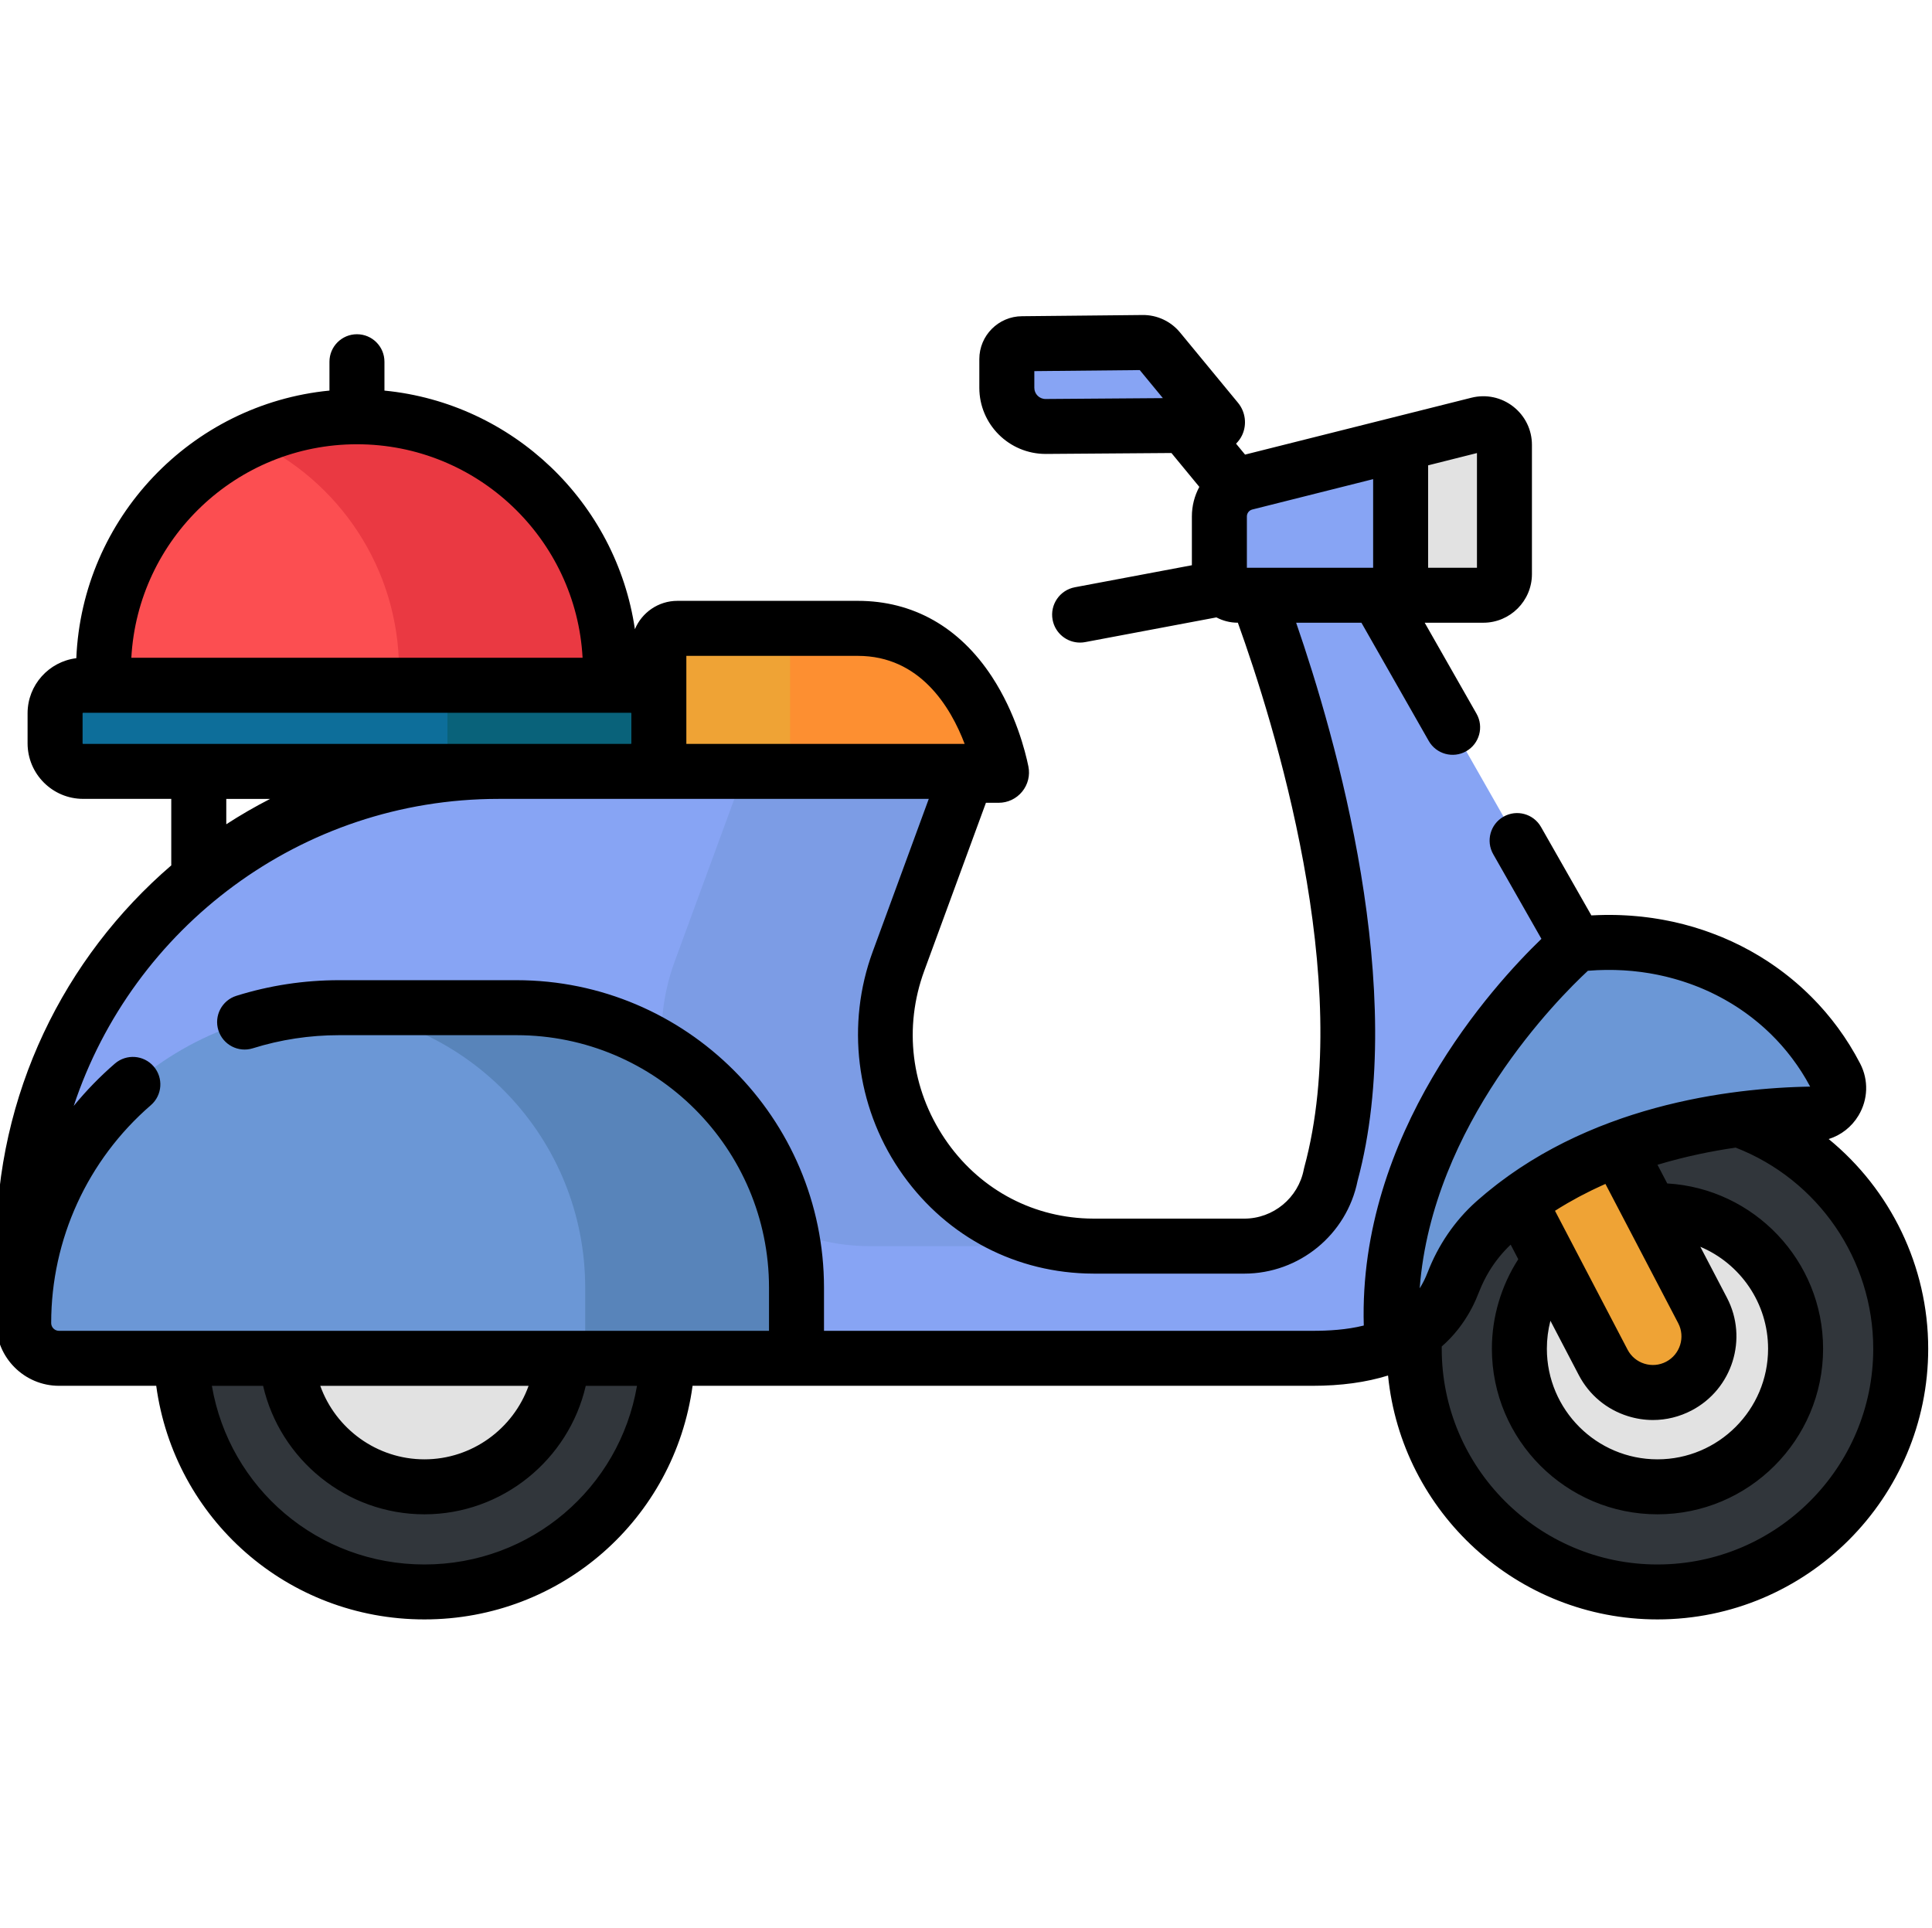 <svg viewBox="1 -83 511.999 511" xmlns="http://www.w3.org/2000/svg"><path d="m177.945 274.453c0 35.602-28.863 64.465-64.465 64.465-35.602 0-64.465-28.863-64.465-64.465s28.863-64.465 64.465-64.465c35.602 0 64.465 28.863 64.465 64.465zm0 0" fill="#31363b"/><path d="m113.48 311.051c-20.18 0-36.598-16.418-36.598-36.598s16.418-36.598 36.598-36.598c20.18 0 36.598 16.418 36.598 36.598s-16.418 36.598-36.598 36.598zm0 0" fill="#e2e2e2"/><path d="m504.715 274.453c0 35.602-28.863 64.465-64.465 64.465s-64.465-28.863-64.465-64.465 28.863-64.465 64.465-64.465 64.465 28.863 64.465 64.465zm0 0" fill="#31363b"/><path d="m440.25 311.051c-20.18 0-36.598-16.418-36.598-36.598s16.418-36.598 36.598-36.598 36.598 16.418 36.598 36.598-16.418 36.598-36.598 36.598zm0 0" fill="#e2e2e2"/><path d="m445.914 284.355c-7.273 3.801-16.25.984-20.051-6.289l-40.828-78.133 26.336-13.762 40.828 78.133c3.805 7.273.988 16.25-6.285 20.051zm0 0" fill="#efa335"/><path d="m487.492 202.227c-12.457-24.035-39.477-38.367-68.777-34.953l-61.676-108.297-25.512 9.133s39.809 95.277 22.152 160.215c-2.117 10.996-11.742 18.945-22.941 18.945h-39.727c-.668 0-1.336-.012-2-.035-37.84-1.277-62.945-39.922-49.898-75.465l18.418-50.195c.023-.062-.02-.125-.086-.125h-124.336c-69.492 0-125.824 56.332-125.824 125.82v20.371c0 5.168 4.191 9.359 9.363 9.359h332.195c16.531 0 31.348-4.625 37.254-20.066 2.344-6.133 6.055-11.684 10.957-16.055 27.719-24.719 66.211-28.391 84.387-28.629 5.105-.062 8.398-5.488 6.051-10.023zm0 0" fill="#87a4f4"/><path d="m198.238 121.574-18.422 50.195c-13.043 35.543 12.059 74.188 49.898 75.465.664.023 1.332.035 2 .035h39.727c2.648 0 5.199-.461 7.594-1.281-32.109-7.031-51.781-41.906-39.922-74.219l18.418-50.195c.023-.062-.02-.125-.086-.125h-59.297c.066 0 .109.062.09.125zm0 0" fill="#7c9ce5"/><path d="m137.887 184.074h-47.035c-46.152 0-83.566 37.414-83.566 83.566 0 5.168 4.191 9.359 9.363 9.359h195.445v-18.719c0-40.984-33.227-74.207-74.207-74.207zm0 0" fill="#6b97d6"/><path d="m137.887 184.074h-47.035c-1.559 0-3.109.051-4.648.133 38.969 2.242 69.879 34.543 69.879 74.07v18.723h56.008v-18.723c.004-40.98-33.223-74.203-74.203-74.203zm0 0" fill="#5884ba"/><path d="m394.09 74.762h-65.066c-2.691 0-4.871-2.184-4.871-4.875v-16.008c0-4.211 2.863-7.887 6.949-8.91l61.621-15.484c3.543-.891 6.973 1.789 6.973 5.438v34.23c.004 3.098-2.508 5.609-5.605 5.609zm0 0" fill="#87a4f4"/><path d="m392.723 29.484-20.543 5.16v40.117h21.91c3.098 0 5.609-2.512 5.609-5.609v-34.23c0-3.648-3.434-6.328-6.977-5.438zm0 0" fill="#e2e2e2"/><path d="m370.008 273.402c7.188-3.016 12.922-8.184 16.09-16.469 2.41-6.305 6.301-11.953 11.367-16.418 27.688-24.391 65.883-28.027 83.969-28.266 5.109-.066 8.406-5.488 6.055-10.027-12.453-24.035-39.473-38.363-68.773-34.953 0 .004-53.754 45.441-48.707 106.133zm0 0" fill="#6b97d6"/><path d="m271.902 8.105 31.961-.32c1.641-.016 3.199.707 4.238 1.973l15.379 18.656c.418.512.059 1.281-.602 1.285l-44.805.332c-5.66 0-10.25-4.586-10.25-10.246v-7.602c0-2.254 1.828-4.078 4.078-4.078zm0 0" fill="#87a4f4"/><path d="m162.773 100.328h-134.34v-5.703c0-37.098 30.074-67.172 67.168-67.172 37.098 0 67.172 30.074 67.172 67.172zm0 0" fill="#fc4e51"/><path d="m95.602 27.453c-10 0-19.484 2.203-28.012 6.125 23.105 10.621 39.156 33.953 39.156 61.047v5.703h56.023v-5.703c.004-37.098-30.07-67.172-67.168-67.172zm0 0" fill="#ea3942"/><path d="m168.172 98.617h-145.137c-4.105 0-7.434 3.328-7.434 7.434v7.961c0 4.109 3.328 7.438 7.434 7.438h145.137c4.105 0 7.434-3.328 7.434-7.438v-7.961c0-4.105-3.328-7.434-7.434-7.434zm0 0" fill="#0d6e9a"/><path d="m168.172 98.617h-48.594v22.832h48.594c4.105 0 7.434-3.332 7.434-7.438v-7.961c0-4.105-3.328-7.434-7.434-7.434zm0 0" fill="#09627a"/><path d="m228.332 83.535h-47.805c-2.719 0-4.922 2.203-4.922 4.922v34.023h90.055c.477 0 .832-.434.734-.898-1.188-5.836-9.074-38.047-38.062-38.047zm0 0" fill="#efa335"/><path d="m228.332 83.535h-17.945v38.949h55.273c.477 0 .832-.438.734-.902-1.188-5.836-9.074-38.047-38.062-38.047zm0 0" fill="#fd8f31"/><path d="m485.613 218.883c3.27-1.02 6.09-3.203 7.914-6.246 2.539-4.238 2.703-9.383.434-13.762-.434-.836-.883-1.66-1.344-2.473-.137-.242-.285-.477-.426-.719-.328-.562-.656-1.125-.996-1.676-.191-.309-.395-.609-.59-.914-.301-.473-.602-.945-.914-1.406-.227-.332-.461-.656-.691-.984-.297-.426-.59-.848-.895-1.266-.25-.34-.508-.676-.766-1.012-.297-.391-.59-.781-.895-1.164-.273-.344-.551-.68-.832-1.016-.297-.363-.598-.73-.902-1.086-.293-.34-.59-.676-.891-1.008-.305-.344-.609-.688-.922-1.023-.309-.332-.621-.66-.938-.988-.312-.324-.621-.645-.938-.961-.328-.328-.66-.652-.996-.973-.312-.305-.633-.605-.953-.906-.344-.316-.691-.633-1.039-.945-.32-.285-.648-.57-.973-.852-.359-.309-.723-.617-1.086-.918-.328-.27-.66-.539-.992-.805-.375-.297-.75-.594-1.129-.883-.332-.258-.672-.508-1.008-.758-.387-.285-.777-.57-1.172-.848-.34-.242-.684-.477-1.027-.711-.402-.273-.801-.547-1.207-.816-.348-.223-.695-.441-1.047-.66-.414-.262-.828-.527-1.246-.777-.348-.211-.703-.414-1.055-.617-.43-.25-.859-.5-1.293-.742-.352-.191-.707-.375-1.062-.562-.441-.238-.887-.477-1.336-.707-.348-.176-.707-.344-1.062-.516-.457-.223-.914-.453-1.383-.668-.34-.156-.688-.301-1.035-.457-.484-.215-.965-.434-1.457-.637-.168-.07-.344-.133-.512-.203-1.09-.445-2.195-.863-3.309-1.262-.41-.145-.816-.297-1.23-.434-.43-.148-.867-.277-1.305-.414-.438-.141-.879-.285-1.324-.418-.426-.125-.859-.242-1.293-.359-.457-.129-.914-.258-1.375-.379-.426-.109-.859-.207-1.289-.312-.473-.109-.941-.227-1.418-.332-.426-.094-.855-.176-1.285-.262-.484-.098-.969-.195-1.457-.285-.426-.078-.855-.148-1.285-.219-.496-.082-.988-.16-1.488-.234-.426-.062-.859-.117-1.289-.172-.504-.062-1.008-.129-1.512-.184-.43-.047-.863-.086-1.293-.125-.512-.047-1.023-.09-1.539-.129-.43-.031-.859-.059-1.293-.082-.52-.031-1.043-.055-1.566-.074-.43-.016-.859-.027-1.289-.039-.527-.008-1.055-.016-1.586-.016-.434 0-.867 0-1.301.008-.531.008-1.062.023-1.594.039-.434.016-.871.031-1.309.055-.195.008-.395.012-.59.023l-13.344-23.434c-1.992-3.5-6.441-4.719-9.938-2.727s-4.719 6.441-2.727 9.938l12.777 22.441c-12.906 12.445-48.555 51.551-47.078 102.48-4.613 1.152-9.418 1.402-13.582 1.402h-129.465v-11.434c0-44.938-36.559-81.492-81.492-81.492h-47.035c-9.273 0-18.422 1.395-27.195 4.141-3.84 1.203-5.977 5.293-4.773 9.133 1.203 3.84 5.289 5.98 9.133 4.773 7.359-2.305 15.047-3.473 22.84-3.473h47.031c36.898 0 66.918 30.02 66.918 66.918v11.438h-188.156c-.289 0-.559-.059-.809-.164-.742-.316-1.266-1.055-1.266-1.914 0-22.168 9.625-43.207 26.41-57.723 3.043-2.629 3.379-7.234.746-10.277-2.633-3.043-7.234-3.375-10.277-.746-3.984 3.445-7.625 7.203-10.906 11.219 15.625-47.215 60.176-81.375 112.562-81.375h114.035l-14.871 40.523c-7.031 19.16-4.41 40.727 7.016 57.691 11.34 16.84 29.371 26.887 49.477 27.566.746.023 1.496.039 2.246.039h39.727c14.57 0 27.16-10.316 30.039-24.574 13.562-50.324-5.754-117.48-16.277-147.938h17.297l17.84 31.332c1.992 3.496 6.438 4.715 9.938 2.727 3.496-1.992 4.715-6.441 2.727-9.938l-13.734-24.117h15.527c7.109 0 12.891-5.785 12.891-12.895v-34.23c0-4.004-1.809-7.707-4.965-10.168-3.152-2.461-7.188-3.309-11.07-2.34l-61.621 15.484 1.629-.41-2.383-2.895c.652-.652 1.211-1.406 1.613-2.27 1.309-2.801.883-6.156-1.082-8.547l-15.379-18.656c-2.453-2.977-6.113-4.672-9.934-4.625l-31.934.32c-6.246.027-11.32 5.113-11.32 11.363v7.602c0 9.672 7.867 17.535 17.59 17.535l33.32-.246 7.395 8.977c-1.266 2.344-1.977 5.016-1.977 7.828v12.938l-31.008 5.836c-4.016.758-6.656 4.625-5.898 8.637.668 3.551 3.77 6.027 7.258 6.027.453 0 .914-.039 1.375-.129l34.77-6.547c1.695.895 3.617 1.406 5.66 1.406h.027c9.477 26.305 31.004 95.059 17.598 144.363-.047.176-.09.355-.125.535-1.453 7.555-8.09 13.039-15.785 13.039h-39.723c-.59 0-1.176-.012-1.758-.031-15.375-.52-29.184-8.223-37.879-21.141-8.953-13.297-10.934-29.527-5.426-44.527l16.336-44.512h3.375c2.422 0 4.691-1.078 6.223-2.953 1.535-1.875 2.137-4.316 1.652-6.691-.805-3.93-3.348-14.109-9.648-23.746-8.613-13.168-20.91-20.129-35.555-20.129h-47.805c-5.07 0-9.43 3.105-11.27 7.516-4.926-33.562-32.32-59.914-66.371-63.238v-7.652c0-4.023-3.262-7.285-7.285-7.285-4.027 0-7.289 3.262-7.289 7.285v7.648c-36.605 3.57-65.52 33.773-67.086 70.926-7.266.898-12.914 7.098-12.914 14.602v7.957c0 8.121 6.605 14.723 14.723 14.723h23.355v17.629c-28.391 24.426-46.395 60.602-46.395 100.906v20.371c0 9.18 7.469 16.648 16.648 16.648h25.762c4.781 35.238 34.75 61.914 71.07 61.914 36.32 0 66.285-26.676 71.066-61.914h164.297c7.562 0 14.227-.926 20.008-2.727 3.586 36.238 34.234 64.641 71.398 64.641 39.562 0 71.75-32.188 71.75-71.75 0-21.918-10.035-42.188-26.387-55.57zm-106.145-178.555 12.941-3.254v30.398h-12.941zm-101.395-17.582c-1.633 0-2.965-1.328-2.965-2.961v-4.426l27.938-.277 6.129 7.434zm53.363 44.727v-13.594c0-.875.59-1.633 1.438-1.844l32.02-8.047v23.484zm-148.547 46.539v-23.188h45.441c16.48 0 24.602 13.562 28.316 23.336h-73.758zm-121.922 21.441v-6.719h11.617c-3.996 2.047-7.871 4.293-11.617 6.719zm34.633-100.711c31.918 0 58.082 25.094 59.793 56.586h-119.586c1.715-31.492 27.879-56.586 59.793-56.586zm-72.566 79.418c-.082 0-.148-.066-.148-.148v-7.961c0-.082.066-.148.148-.148h145.137c.082 0 .148.066.148.148v7.961c0 .082-.066.148-.148.148zm118.047 170.129c-4.07 11.379-14.992 19.477-27.602 19.477s-23.531-8.098-27.602-19.477zm-27.602 47.34c-28.254 0-51.688-20.258-56.328-47.34h13.574c4.508 19.555 22.117 34.047 42.754 34.047 20.633 0 38.246-14.492 42.75-34.047h13.578c-4.645 27.086-28.074 47.34-56.328 47.34zm265.805-77.285c-.25.66-.531 1.285-.828 1.898-.023.047-.047.094-.07.141-.051.109-.109.219-.164.324-.258.508-.535.992-.824 1.469-.055.086-.109.172-.164.254 3.34-43.5 36.789-76.922 44.574-84.145.027 0 .055-.004.082-.008.301-.023.602-.039.906-.059.488-.035.977-.07 1.465-.094.297-.012.594-.016.891-.027.488-.016.977-.031 1.465-.039.301-.004.602 0 .902.004.477 0 .957 0 1.43.012.312.008.621.023.934.035.461.016.922.031 1.383.059.32.02.637.047.957.07.445.035.891.066 1.332.105.332.031.66.07.988.109.43.047.855.09 1.281.148.34.043.672.094 1.008.145.414.059.828.117 1.238.188.344.059.688.121 1.031.184.395.074.793.145 1.184.227.352.07.699.148 1.051.227.379.082.762.168 1.141.258.355.086.707.18 1.059.27.367.098.734.191 1.098.293.359.102.719.207 1.078.312.352.105.699.211 1.047.32.363.113.727.234 1.086.359.336.113.676.23 1.008.348.367.133.73.266 1.094.402.324.125.645.246.965.375.367.148.73.297 1.094.449.312.133.621.266.934.402.363.16.723.324 1.086.492.301.141.598.281.898.43.363.176.723.352 1.082.539.289.145.574.297.863.449.359.191.715.383 1.07.582.281.156.559.316.832.477.355.203.711.414 1.059.625.27.164.539.332.805.5.348.219.695.441 1.043.668.258.172.516.348.773.523.34.234.684.469 1.02.711.254.18.504.367.754.551.332.246.668.496.996.75.246.188.484.383.727.578.324.258.648.516.965.781.242.199.477.406.711.609.316.27.629.539.934.816.234.211.461.426.691.641.301.281.605.559.898.848.227.223.449.445.668.668.293.293.582.586.867.883.219.23.434.469.648.699.277.305.559.605.828.91.215.242.418.492.629.734.266.312.531.621.789.938.203.254.402.512.605.766.25.32.504.641.75.965.199.266.391.535.582.801.238.328.48.656.711.988.191.273.371.555.559.832.227.34.453.672.672 1.016.176.273.34.555.512.832.219.359.441.711.652 1.074.133.227.254.457.383.688.238.414.477.828.699 1.254-.652.012-1.324.027-2.012.047-.254.004-.52.016-.781.023-.438.016-.871.027-1.32.047-.48.02-.977.043-1.469.066-.246.012-.48.023-.727.035-.605.031-1.227.07-1.848.109-.148.008-.289.016-.438.027-.652.043-1.32.09-1.992.145-.129.008-.25.016-.379.027-.68.051-1.379.113-2.078.176-.125.012-.246.023-.371.035-.75.07-1.512.148-2.285.23-.078.008-.152.012-.23.02-.789.086-1.586.18-2.395.277-.066.008-.129.016-.195.023-.812.102-1.637.207-2.469.324-.062.008-.121.016-.184.023-.844.117-1.699.242-2.559.375-.051.008-.098.016-.148.023-.875.137-1.758.281-2.645.434-.039.008-.078.012-.117.02-.863.148-1.73.309-2.605.473-.074.016-.145.027-.215.039-.867.164-1.738.344-2.613.523-.082.02-.164.035-.242.051-.867.184-1.738.375-2.613.574-.094.023-.191.043-.285.062-.867.199-1.738.41-2.609.629-.109.023-.215.051-.32.074-.855.215-1.715.441-2.574.676-.129.035-.258.066-.391.102-.84.23-1.688.473-2.531.719-.152.043-.301.086-.453.129-.82.242-1.641.5-2.465.762-.18.055-.359.109-.539.164-.801.258-1.605.527-2.41.801-.203.07-.406.137-.609.207-.785.27-1.57.559-2.355.848-.223.082-.445.156-.668.242-.77.285-1.535.586-2.301.887-.242.098-.488.188-.73.285-.738.301-1.477.613-2.215.926-.273.113-.543.227-.816.344-.711.305-1.422.629-2.133.953-.297.137-.594.266-.887.402-.688.32-1.371.656-2.055.988-.32.156-.641.305-.957.465-.66.332-1.316.676-1.973 1.02-.34.18-.684.352-1.02.535-.633.34-1.266.695-1.895 1.047-.359.203-.719.398-1.078.605-.609.352-1.215.719-1.82 1.086-.375.223-.75.441-1.121.672-.586.363-1.168.742-1.75 1.121-.387.246-.773.492-1.16.746-.559.375-1.113.762-1.672 1.145-.398.277-.801.551-1.199.836-.484.344-.961.699-1.438 1.055-.227.168-.449.332-.676.5-.238.18-.477.352-.715.535-.27.207-.535.418-.805.629-.398.309-.793.629-1.184.945-.266.211-.531.418-.789.633-.133.109-.266.215-.395.324-.719.594-1.43 1.203-2.137 1.824-.047.043-.094.09-.145.133-.098.09-.199.172-.301.262-5.645 5.035-10.113 11.57-12.91 18.891.004.004.004.008 0 .012zm79.375 6.586-7.055-13.5c10.539 4.445 17.957 14.883 17.957 27.023 0 16.164-13.148 29.312-29.312 29.312s-29.312-13.148-29.312-29.312c0-2.543.32-5.023.941-7.414l7.523 14.402c2.742 5.242 7.359 9.105 13.004 10.875 2.188.684 4.422 1.027 6.652 1.027 3.523 0 7.016-.852 10.23-2.531 10.82-5.656 15.027-19.062 9.371-29.883zm-16.121 16.969c-1.793.938-3.844 1.117-5.773.512-1.93-.605-3.508-1.926-4.445-3.719l-13.969-26.73c-.008-.016-.016-.031-.023-.047l-5.238-10.02c.992-.633 2-1.246 3.027-1.848.078-.047.156-.094.238-.141.941-.547 1.902-1.082 2.875-1.605.23-.125.465-.246.695-.367.875-.465 1.766-.918 2.664-1.359.352-.172.703-.336 1.055-.504.641-.309 1.293-.609 1.945-.906.289-.133.578-.262.867-.391l5.355 10.246c.051.105.105.203.16.305l13.77 26.355c1.934 3.699.496 8.285-3.203 10.219zm-2.289 53.73c-31.527 0-57.176-25.648-57.176-57.176 0-.199 0-.398.004-.602 1.57-1.371 3.004-2.879 4.297-4.52.09-.113.176-.223.262-.336.496-.641.969-1.301 1.422-1.984.25-.375.496-.754.73-1.141.195-.32.391-.637.578-.965.191-.336.371-.676.551-1.016.078-.148.16-.297.238-.445.113-.23.234-.457.344-.688.102-.203.195-.41.289-.617.023-.051.047-.102.07-.152.074-.16.156-.324.23-.488.277-.629.547-1.27.797-1.922.004-.016.012-.027.016-.043.055-.137.117-.266.168-.402.719-1.812 1.582-3.562 2.586-5.219 1.574-2.598 3.496-4.965 5.684-7.047l2.016 3.863c-4.531 7.047-6.992 15.305-6.992 23.719 0 24.199 19.688 43.887 43.887 43.887s43.887-19.688 43.887-43.887c0-23.328-18.301-42.457-41.301-43.801l-2.586-4.949c7.379-2.227 14.473-3.648 20.715-4.547 21.879 8.504 36.461 29.707 36.461 53.297 0 31.531-25.648 57.18-57.176 57.18zm0 0"/></svg>